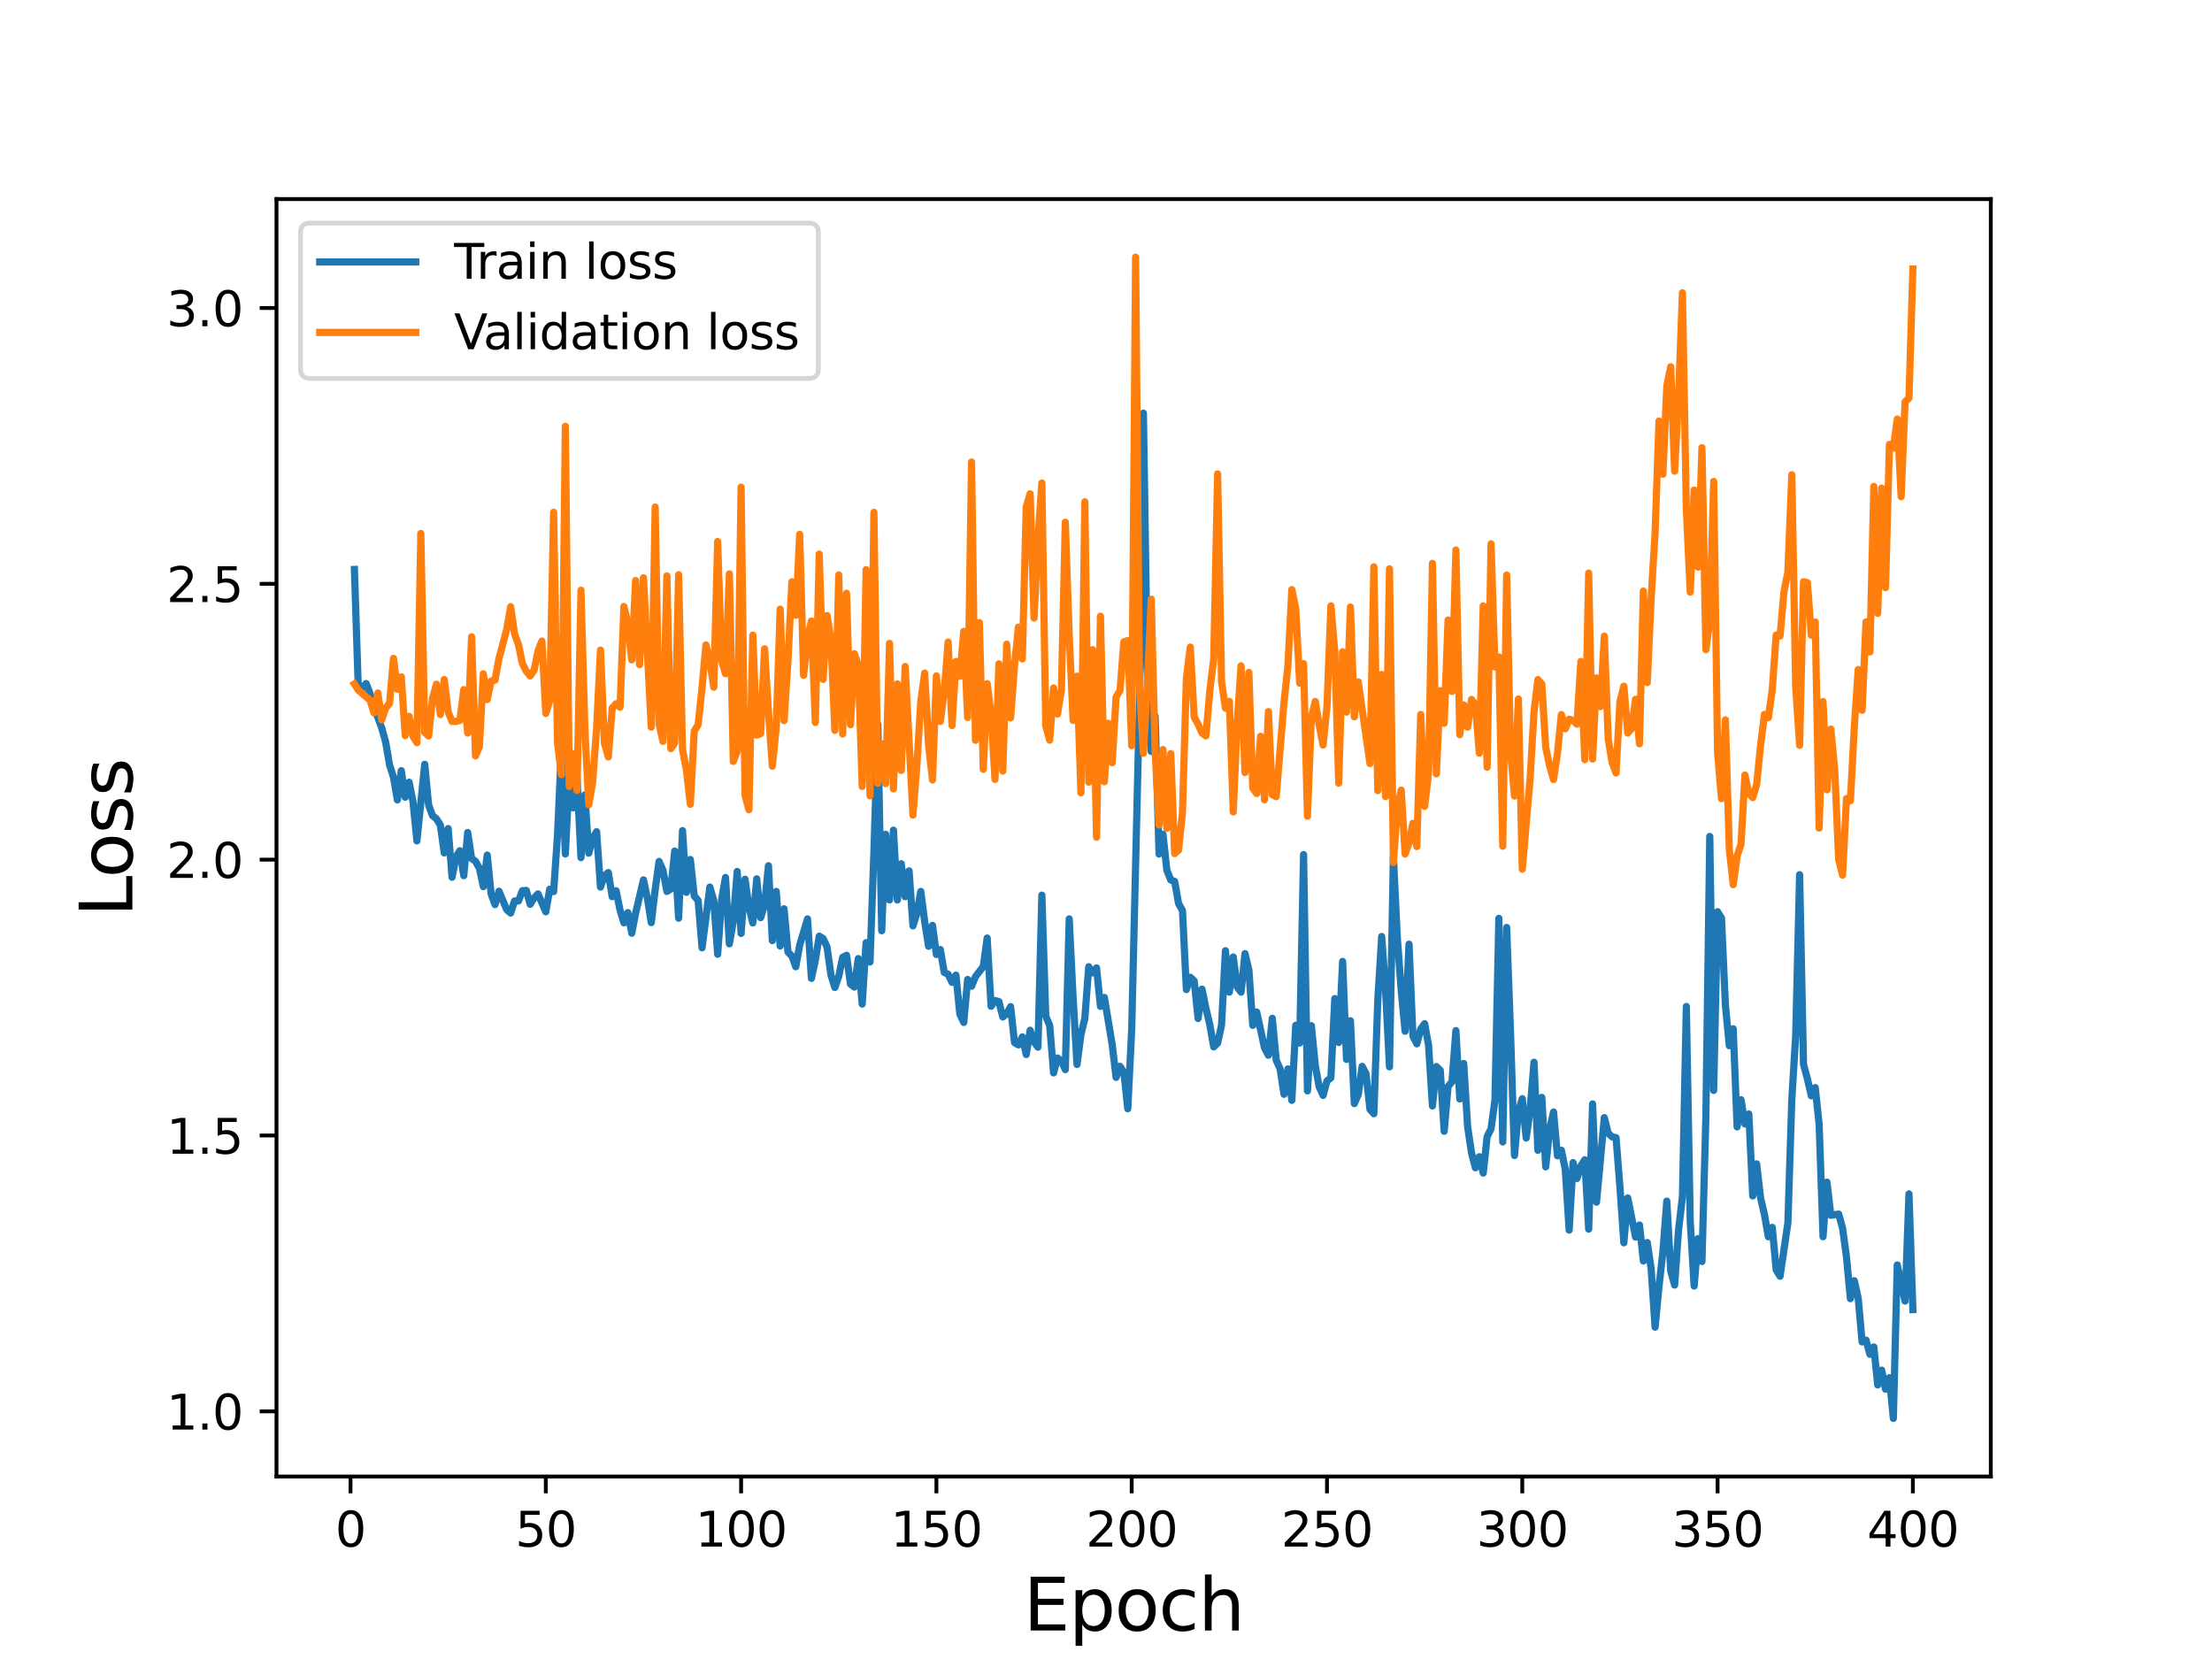 <?xml version="1.0" encoding="utf-8" standalone="no"?>
<!DOCTYPE svg PUBLIC "-//W3C//DTD SVG 1.1//EN"
  "http://www.w3.org/Graphics/SVG/1.1/DTD/svg11.dtd">
<svg height="345.6pt" version="1.1" viewBox="0 0 460.8 345.6" width="460.8pt" xmlns="http://www.w3.org/2000/svg" xmlns:xlink="http://www.w3.org/1999/xlink">
 <defs>
  <style type="text/css">*{stroke-linecap:butt;stroke-linejoin:round;}</style>
 </defs>
 <g id="figure_1">
  <g id="patch_1">
   <path d="M 0 345.6 
L 460.8 345.6 
L 460.8 0 
L 0 0 
z
" style="fill:#ffffff;"/>
  </g>
  <g id="axes_1">
   <g id="patch_2">
    <path d="M 57.6 307.584 
L 414.72 307.584 
L 414.72 41.472 
L 57.6 41.472 
z
" style="fill:#ffffff;"/>
   </g>
   <g id="matplotlib.axis_1">
    <g id="xtick_1">
     <g id="line2d_1">
      <defs>
       <path d="M 0 0 
L 0 3.5 
" id="m1e7aa01d6d" style="stroke:#000000;stroke-width:0.8;"/>
      </defs>
      <g>
       <use style="stroke:#000000;stroke-width:0.8;" x="73.019" xlink:href="#m1e7aa01d6d" y="307.584"/>
      </g>
     </g>
     <g id="text_1">
      <!-- 0 -->
      <g transform="translate(69.838 322.182)scale(0.1 -0.1)">
       <defs>
        <path d="M 2034 4250 
Q 1547 4250 1301 3770 
Q 1056 3291 1056 2328 
Q 1056 1369 1301 889 
Q 1547 409 2034 409 
Q 2525 409 2770 889 
Q 3016 1369 3016 2328 
Q 3016 3291 2770 3770 
Q 2525 4250 2034 4250 
z
M 2034 4750 
Q 2819 4750 3233 4129 
Q 3647 3509 3647 2328 
Q 3647 1150 3233 529 
Q 2819 -91 2034 -91 
Q 1250 -91 836 529 
Q 422 1150 422 2328 
Q 422 3509 836 4129 
Q 1250 4750 2034 4750 
z
" id="DejaVuSans-30" transform="scale(0.016)"/>
       </defs>
       <use xlink:href="#DejaVuSans-30"/>
      </g>
     </g>
    </g>
    <g id="xtick_2">
     <g id="line2d_2">
      <g>
       <use style="stroke:#000000;stroke-width:0.8;" x="113.703" xlink:href="#m1e7aa01d6d" y="307.584"/>
      </g>
     </g>
     <g id="text_2">
      <!-- 50 -->
      <g transform="translate(107.34 322.182)scale(0.1 -0.1)">
       <defs>
        <path d="M 691 4666 
L 3169 4666 
L 3169 4134 
L 1269 4134 
L 1269 2991 
Q 1406 3038 1543 3061 
Q 1681 3084 1819 3084 
Q 2600 3084 3056 2656 
Q 3513 2228 3513 1497 
Q 3513 744 3044 326 
Q 2575 -91 1722 -91 
Q 1428 -91 1123 -41 
Q 819 9 494 109 
L 494 744 
Q 775 591 1075 516 
Q 1375 441 1709 441 
Q 2250 441 2565 725 
Q 2881 1009 2881 1497 
Q 2881 1984 2565 2268 
Q 2250 2553 1709 2553 
Q 1456 2553 1204 2497 
Q 953 2441 691 2322 
L 691 4666 
z
" id="DejaVuSans-35" transform="scale(0.016)"/>
       </defs>
       <use xlink:href="#DejaVuSans-35"/>
       <use x="63.623" xlink:href="#DejaVuSans-30"/>
      </g>
     </g>
    </g>
    <g id="xtick_3">
     <g id="line2d_3">
      <g>
       <use style="stroke:#000000;stroke-width:0.8;" x="154.386" xlink:href="#m1e7aa01d6d" y="307.584"/>
      </g>
     </g>
     <g id="text_3">
      <!-- 100 -->
      <g transform="translate(144.842 322.182)scale(0.1 -0.1)">
       <defs>
        <path d="M 794 531 
L 1825 531 
L 1825 4091 
L 703 3866 
L 703 4441 
L 1819 4666 
L 2450 4666 
L 2450 531 
L 3481 531 
L 3481 0 
L 794 0 
L 794 531 
z
" id="DejaVuSans-31" transform="scale(0.016)"/>
       </defs>
       <use xlink:href="#DejaVuSans-31"/>
       <use x="63.623" xlink:href="#DejaVuSans-30"/>
       <use x="127.246" xlink:href="#DejaVuSans-30"/>
      </g>
     </g>
    </g>
    <g id="xtick_4">
     <g id="line2d_4">
      <g>
       <use style="stroke:#000000;stroke-width:0.8;" x="195.07" xlink:href="#m1e7aa01d6d" y="307.584"/>
      </g>
     </g>
     <g id="text_4">
      <!-- 150 -->
      <g transform="translate(185.526 322.182)scale(0.1 -0.1)">
       <use xlink:href="#DejaVuSans-31"/>
       <use x="63.623" xlink:href="#DejaVuSans-35"/>
       <use x="127.246" xlink:href="#DejaVuSans-30"/>
      </g>
     </g>
    </g>
    <g id="xtick_5">
     <g id="line2d_5">
      <g>
       <use style="stroke:#000000;stroke-width:0.8;" x="235.753" xlink:href="#m1e7aa01d6d" y="307.584"/>
      </g>
     </g>
     <g id="text_5">
      <!-- 200 -->
      <g transform="translate(226.209 322.182)scale(0.1 -0.1)">
       <defs>
        <path d="M 1228 531 
L 3431 531 
L 3431 0 
L 469 0 
L 469 531 
Q 828 903 1448 1529 
Q 2069 2156 2228 2338 
Q 2531 2678 2651 2914 
Q 2772 3150 2772 3378 
Q 2772 3750 2511 3984 
Q 2250 4219 1831 4219 
Q 1534 4219 1204 4116 
Q 875 4013 500 3803 
L 500 4441 
Q 881 4594 1212 4672 
Q 1544 4750 1819 4750 
Q 2544 4750 2975 4387 
Q 3406 4025 3406 3419 
Q 3406 3131 3298 2873 
Q 3191 2616 2906 2266 
Q 2828 2175 2409 1742 
Q 1991 1309 1228 531 
z
" id="DejaVuSans-32" transform="scale(0.016)"/>
       </defs>
       <use xlink:href="#DejaVuSans-32"/>
       <use x="63.623" xlink:href="#DejaVuSans-30"/>
       <use x="127.246" xlink:href="#DejaVuSans-30"/>
      </g>
     </g>
    </g>
    <g id="xtick_6">
     <g id="line2d_6">
      <g>
       <use style="stroke:#000000;stroke-width:0.8;" x="276.437" xlink:href="#m1e7aa01d6d" y="307.584"/>
      </g>
     </g>
     <g id="text_6">
      <!-- 250 -->
      <g transform="translate(266.893 322.182)scale(0.1 -0.1)">
       <use xlink:href="#DejaVuSans-32"/>
       <use x="63.623" xlink:href="#DejaVuSans-35"/>
       <use x="127.246" xlink:href="#DejaVuSans-30"/>
      </g>
     </g>
    </g>
    <g id="xtick_7">
     <g id="line2d_7">
      <g>
       <use style="stroke:#000000;stroke-width:0.8;" x="317.12" xlink:href="#m1e7aa01d6d" y="307.584"/>
      </g>
     </g>
     <g id="text_7">
      <!-- 300 -->
      <g transform="translate(307.576 322.182)scale(0.1 -0.1)">
       <defs>
        <path d="M 2597 2516 
Q 3050 2419 3304 2112 
Q 3559 1806 3559 1356 
Q 3559 666 3084 287 
Q 2609 -91 1734 -91 
Q 1441 -91 1130 -33 
Q 819 25 488 141 
L 488 750 
Q 750 597 1062 519 
Q 1375 441 1716 441 
Q 2309 441 2620 675 
Q 2931 909 2931 1356 
Q 2931 1769 2642 2001 
Q 2353 2234 1838 2234 
L 1294 2234 
L 1294 2753 
L 1863 2753 
Q 2328 2753 2575 2939 
Q 2822 3125 2822 3475 
Q 2822 3834 2567 4026 
Q 2313 4219 1838 4219 
Q 1578 4219 1281 4162 
Q 984 4106 628 3988 
L 628 4550 
Q 988 4650 1302 4700 
Q 1616 4750 1894 4750 
Q 2613 4750 3031 4423 
Q 3450 4097 3450 3541 
Q 3450 3153 3228 2886 
Q 3006 2619 2597 2516 
z
" id="DejaVuSans-33" transform="scale(0.016)"/>
       </defs>
       <use xlink:href="#DejaVuSans-33"/>
       <use x="63.623" xlink:href="#DejaVuSans-30"/>
       <use x="127.246" xlink:href="#DejaVuSans-30"/>
      </g>
     </g>
    </g>
    <g id="xtick_8">
     <g id="line2d_8">
      <g>
       <use style="stroke:#000000;stroke-width:0.8;" x="357.804" xlink:href="#m1e7aa01d6d" y="307.584"/>
      </g>
     </g>
     <g id="text_8">
      <!-- 350 -->
      <g transform="translate(348.26 322.182)scale(0.1 -0.1)">
       <use xlink:href="#DejaVuSans-33"/>
       <use x="63.623" xlink:href="#DejaVuSans-35"/>
       <use x="127.246" xlink:href="#DejaVuSans-30"/>
      </g>
     </g>
    </g>
    <g id="xtick_9">
     <g id="line2d_9">
      <g>
       <use style="stroke:#000000;stroke-width:0.8;" x="398.487" xlink:href="#m1e7aa01d6d" y="307.584"/>
      </g>
     </g>
     <g id="text_9">
      <!-- 400 -->
      <g transform="translate(388.944 322.182)scale(0.1 -0.1)">
       <defs>
        <path d="M 2419 4116 
L 825 1625 
L 2419 1625 
L 2419 4116 
z
M 2253 4666 
L 3047 4666 
L 3047 1625 
L 3713 1625 
L 3713 1100 
L 3047 1100 
L 3047 0 
L 2419 0 
L 2419 1100 
L 313 1100 
L 313 1709 
L 2253 4666 
z
" id="DejaVuSans-34" transform="scale(0.016)"/>
       </defs>
       <use xlink:href="#DejaVuSans-34"/>
       <use x="63.623" xlink:href="#DejaVuSans-30"/>
       <use x="127.246" xlink:href="#DejaVuSans-30"/>
      </g>
     </g>
    </g>
    <g id="text_10">
     <!-- Epoch -->
     <g transform="translate(213.194 339.66)scale(0.15 -0.15)">
      <defs>
       <path d="M 628 4666 
L 3578 4666 
L 3578 4134 
L 1259 4134 
L 1259 2753 
L 3481 2753 
L 3481 2222 
L 1259 2222 
L 1259 531 
L 3634 531 
L 3634 0 
L 628 0 
L 628 4666 
z
" id="DejaVuSans-45" transform="scale(0.016)"/>
       <path d="M 1159 525 
L 1159 -1331 
L 581 -1331 
L 581 3500 
L 1159 3500 
L 1159 2969 
Q 1341 3281 1617 3432 
Q 1894 3584 2278 3584 
Q 2916 3584 3314 3078 
Q 3713 2572 3713 1747 
Q 3713 922 3314 415 
Q 2916 -91 2278 -91 
Q 1894 -91 1617 61 
Q 1341 213 1159 525 
z
M 3116 1747 
Q 3116 2381 2855 2742 
Q 2594 3103 2138 3103 
Q 1681 3103 1420 2742 
Q 1159 2381 1159 1747 
Q 1159 1113 1420 752 
Q 1681 391 2138 391 
Q 2594 391 2855 752 
Q 3116 1113 3116 1747 
z
" id="DejaVuSans-70" transform="scale(0.016)"/>
       <path d="M 1959 3097 
Q 1497 3097 1228 2736 
Q 959 2375 959 1747 
Q 959 1119 1226 758 
Q 1494 397 1959 397 
Q 2419 397 2687 759 
Q 2956 1122 2956 1747 
Q 2956 2369 2687 2733 
Q 2419 3097 1959 3097 
z
M 1959 3584 
Q 2709 3584 3137 3096 
Q 3566 2609 3566 1747 
Q 3566 888 3137 398 
Q 2709 -91 1959 -91 
Q 1206 -91 779 398 
Q 353 888 353 1747 
Q 353 2609 779 3096 
Q 1206 3584 1959 3584 
z
" id="DejaVuSans-6f" transform="scale(0.016)"/>
       <path d="M 3122 3366 
L 3122 2828 
Q 2878 2963 2633 3030 
Q 2388 3097 2138 3097 
Q 1578 3097 1268 2742 
Q 959 2388 959 1747 
Q 959 1106 1268 751 
Q 1578 397 2138 397 
Q 2388 397 2633 464 
Q 2878 531 3122 666 
L 3122 134 
Q 2881 22 2623 -34 
Q 2366 -91 2075 -91 
Q 1284 -91 818 406 
Q 353 903 353 1747 
Q 353 2603 823 3093 
Q 1294 3584 2113 3584 
Q 2378 3584 2631 3529 
Q 2884 3475 3122 3366 
z
" id="DejaVuSans-63" transform="scale(0.016)"/>
       <path d="M 3513 2113 
L 3513 0 
L 2938 0 
L 2938 2094 
Q 2938 2591 2744 2837 
Q 2550 3084 2163 3084 
Q 1697 3084 1428 2787 
Q 1159 2491 1159 1978 
L 1159 0 
L 581 0 
L 581 4863 
L 1159 4863 
L 1159 2956 
Q 1366 3272 1645 3428 
Q 1925 3584 2291 3584 
Q 2894 3584 3203 3211 
Q 3513 2838 3513 2113 
z
" id="DejaVuSans-68" transform="scale(0.016)"/>
      </defs>
      <use xlink:href="#DejaVuSans-45"/>
      <use x="63.184" xlink:href="#DejaVuSans-70"/>
      <use x="126.66" xlink:href="#DejaVuSans-6f"/>
      <use x="187.842" xlink:href="#DejaVuSans-63"/>
      <use x="242.822" xlink:href="#DejaVuSans-68"/>
     </g>
    </g>
   </g>
   <g id="matplotlib.axis_2">
    <g id="ytick_1">
     <g id="line2d_10">
      <defs>
       <path d="M 0 0 
L -3.5 0 
" id="m105c1c5fb4" style="stroke:#000000;stroke-width:0.8;"/>
      </defs>
      <g>
       <use style="stroke:#000000;stroke-width:0.8;" x="57.6" xlink:href="#m105c1c5fb4" y="294.004"/>
      </g>
     </g>
     <g id="text_11">
      <!-- 1.0 -->
      <g transform="translate(34.697 297.804)scale(0.1 -0.1)">
       <defs>
        <path d="M 684 794 
L 1344 794 
L 1344 0 
L 684 0 
L 684 794 
z
" id="DejaVuSans-2e" transform="scale(0.016)"/>
       </defs>
       <use xlink:href="#DejaVuSans-31"/>
       <use x="63.623" xlink:href="#DejaVuSans-2e"/>
       <use x="95.41" xlink:href="#DejaVuSans-30"/>
      </g>
     </g>
    </g>
    <g id="ytick_2">
     <g id="line2d_11">
      <g>
       <use style="stroke:#000000;stroke-width:0.8;" x="57.6" xlink:href="#m105c1c5fb4" y="236.542"/>
      </g>
     </g>
     <g id="text_12">
      <!-- 1.5 -->
      <g transform="translate(34.697 240.342)scale(0.1 -0.1)">
       <use xlink:href="#DejaVuSans-31"/>
       <use x="63.623" xlink:href="#DejaVuSans-2e"/>
       <use x="95.41" xlink:href="#DejaVuSans-35"/>
      </g>
     </g>
    </g>
    <g id="ytick_3">
     <g id="line2d_12">
      <g>
       <use style="stroke:#000000;stroke-width:0.8;" x="57.6" xlink:href="#m105c1c5fb4" y="179.081"/>
      </g>
     </g>
     <g id="text_13">
      <!-- 2.0 -->
      <g transform="translate(34.697 182.88)scale(0.1 -0.1)">
       <use xlink:href="#DejaVuSans-32"/>
       <use x="63.623" xlink:href="#DejaVuSans-2e"/>
       <use x="95.41" xlink:href="#DejaVuSans-30"/>
      </g>
     </g>
    </g>
    <g id="ytick_4">
     <g id="line2d_13">
      <g>
       <use style="stroke:#000000;stroke-width:0.8;" x="57.6" xlink:href="#m105c1c5fb4" y="121.619"/>
      </g>
     </g>
     <g id="text_14">
      <!-- 2.5 -->
      <g transform="translate(34.697 125.418)scale(0.1 -0.1)">
       <use xlink:href="#DejaVuSans-32"/>
       <use x="63.623" xlink:href="#DejaVuSans-2e"/>
       <use x="95.41" xlink:href="#DejaVuSans-35"/>
      </g>
     </g>
    </g>
    <g id="ytick_5">
     <g id="line2d_14">
      <g>
       <use style="stroke:#000000;stroke-width:0.8;" x="57.6" xlink:href="#m105c1c5fb4" y="64.157"/>
      </g>
     </g>
     <g id="text_15">
      <!-- 3.0 -->
      <g transform="translate(34.697 67.956)scale(0.1 -0.1)">
       <use xlink:href="#DejaVuSans-33"/>
       <use x="63.623" xlink:href="#DejaVuSans-2e"/>
       <use x="95.41" xlink:href="#DejaVuSans-30"/>
      </g>
     </g>
    </g>
    <g id="text_16">
     <!-- Loss -->
     <g transform="translate(27.577 190.979)rotate(-90)scale(0.15 -0.15)">
      <defs>
       <path d="M 628 4666 
L 1259 4666 
L 1259 531 
L 3531 531 
L 3531 0 
L 628 0 
L 628 4666 
z
" id="DejaVuSans-4c" transform="scale(0.016)"/>
       <path d="M 2834 3397 
L 2834 2853 
Q 2591 2978 2328 3040 
Q 2066 3103 1784 3103 
Q 1356 3103 1142 2972 
Q 928 2841 928 2578 
Q 928 2378 1081 2264 
Q 1234 2150 1697 2047 
L 1894 2003 
Q 2506 1872 2764 1633 
Q 3022 1394 3022 966 
Q 3022 478 2636 193 
Q 2250 -91 1575 -91 
Q 1294 -91 989 -36 
Q 684 19 347 128 
L 347 722 
Q 666 556 975 473 
Q 1284 391 1588 391 
Q 1994 391 2212 530 
Q 2431 669 2431 922 
Q 2431 1156 2273 1281 
Q 2116 1406 1581 1522 
L 1381 1569 
Q 847 1681 609 1914 
Q 372 2147 372 2553 
Q 372 3047 722 3315 
Q 1072 3584 1716 3584 
Q 2034 3584 2315 3537 
Q 2597 3491 2834 3397 
z
" id="DejaVuSans-73" transform="scale(0.016)"/>
      </defs>
      <use xlink:href="#DejaVuSans-4c"/>
      <use x="53.963" xlink:href="#DejaVuSans-6f"/>
      <use x="115.145" xlink:href="#DejaVuSans-73"/>
      <use x="167.244" xlink:href="#DejaVuSans-73"/>
     </g>
    </g>
   </g>
   <g id="line2d_15">
    <path clip-path="url(#p4ea7346ee6)" d="M 73.833 118.625 
L 74.646 143.599 
L 75.46 143.285 
L 76.274 142.396 
L 77.087 144.49 
L 77.901 147.603 
L 78.715 149.463 
L 79.528 151.68 
L 80.342 154.609 
L 81.156 159.367 
L 81.969 161.903 
L 82.783 166.642 
L 83.597 160.545 
L 84.41 166.077 
L 85.224 162.949 
L 86.038 167.027 
L 86.851 175.171 
L 88.479 159.22 
L 89.292 167.727 
L 90.106 169.916 
L 90.92 170.572 
L 91.733 171.882 
L 92.547 177.675 
L 93.361 172.605 
L 94.174 182.746 
L 94.988 178.499 
L 95.802 177.22 
L 96.616 182.42 
L 97.429 173.419 
L 98.243 178.844 
L 99.057 179.425 
L 99.87 180.877 
L 100.684 184.702 
L 101.498 178.125 
L 102.311 186.235 
L 103.125 188.446 
L 103.939 185.653 
L 105.566 189.51 
L 106.38 190.21 
L 107.193 187.68 
L 108.007 187.69 
L 108.821 185.549 
L 109.634 185.491 
L 110.448 188.384 
L 111.262 187.063 
L 112.075 186.214 
L 113.703 189.946 
L 114.516 185.221 
L 115.33 185.737 
L 116.144 173.944 
L 116.957 155.761 
L 117.771 177.892 
L 118.585 161.958 
L 119.398 168.299 
L 120.212 162.179 
L 121.026 178.655 
L 121.839 165.573 
L 122.653 177.734 
L 123.467 174.566 
L 124.28 173.255 
L 125.094 184.793 
L 125.908 182.428 
L 126.721 181.764 
L 127.535 186.795 
L 128.349 185.56 
L 129.162 189.586 
L 129.976 192.245 
L 130.79 190.116 
L 131.603 194.406 
L 132.417 190.218 
L 134.044 183.296 
L 134.858 187.072 
L 135.672 192.21 
L 136.485 185.328 
L 137.299 179.452 
L 138.113 181.296 
L 138.926 185.707 
L 139.74 185.201 
L 140.554 177.299 
L 141.367 191.279 
L 142.181 173.031 
L 142.995 185.896 
L 143.808 179.044 
L 144.622 186.641 
L 145.436 187.599 
L 146.249 197.443 
L 147.877 184.791 
L 148.69 187.614 
L 149.504 198.786 
L 150.318 187.444 
L 151.131 182.8 
L 151.945 196.618 
L 152.759 191.891 
L 153.572 181.545 
L 154.386 194.449 
L 155.2 183.16 
L 156.013 188.915 
L 156.827 192.271 
L 157.641 183.079 
L 158.454 191.172 
L 159.268 188.567 
L 160.082 180.348 
L 160.895 195.948 
L 161.709 185.693 
L 162.523 197.077 
L 163.336 189.315 
L 164.15 198.335 
L 164.964 199.162 
L 165.777 201.391 
L 166.591 196.88 
L 168.219 191.425 
L 169.032 203.813 
L 169.846 200.063 
L 170.66 195.019 
L 171.473 195.515 
L 172.287 197.282 
L 173.101 203.083 
L 173.914 205.711 
L 174.728 203.381 
L 175.542 199.425 
L 176.355 199.003 
L 177.169 205.001 
L 177.983 205.614 
L 178.796 199.689 
L 179.61 209.17 
L 180.424 196.374 
L 181.237 200.394 
L 182.051 177.508 
L 182.865 150.908 
L 183.678 193.888 
L 184.492 173.792 
L 185.306 187.47 
L 186.119 172.934 
L 186.933 187.484 
L 187.747 179.934 
L 188.56 186.796 
L 189.374 181.419 
L 190.188 192.874 
L 191.001 190.28 
L 191.815 185.701 
L 192.629 192.008 
L 193.442 197.128 
L 194.256 192.774 
L 195.07 198.835 
L 195.883 197.807 
L 196.697 202.564 
L 197.511 202.961 
L 198.324 204.633 
L 199.138 203.135 
L 199.952 211.24 
L 200.765 212.997 
L 201.579 204.046 
L 202.393 205.451 
L 203.206 203.451 
L 204.834 201.346 
L 205.647 195.412 
L 206.461 209.626 
L 207.275 208.425 
L 208.088 208.654 
L 208.902 211.856 
L 209.716 211.219 
L 210.529 209.703 
L 211.343 217.211 
L 212.157 217.672 
L 212.97 216.007 
L 213.784 219.678 
L 214.598 214.621 
L 215.411 217.026 
L 216.225 218.146 
L 217.039 186.476 
L 217.852 211.677 
L 218.666 213.628 
L 219.48 223.505 
L 220.293 220.401 
L 221.107 221.015 
L 221.921 222.825 
L 222.734 191.419 
L 223.548 207.832 
L 224.362 221.753 
L 225.175 215.542 
L 225.989 212.16 
L 226.803 201.388 
L 227.616 202.674 
L 228.43 201.628 
L 229.244 209.645 
L 230.057 207.789 
L 231.685 217.58 
L 232.498 224.439 
L 233.312 222.126 
L 234.126 223.429 
L 234.939 230.966 
L 235.753 214.474 
L 237.381 145.829 
L 238.194 86.064 
L 239.008 139.399 
L 239.822 156.539 
L 240.635 149.234 
L 241.449 177.91 
L 242.263 173.778 
L 243.076 181.28 
L 243.89 183.321 
L 244.704 183.613 
L 245.517 188.221 
L 246.331 189.695 
L 247.145 206.14 
L 247.958 203.575 
L 248.772 204.354 
L 249.586 212.173 
L 250.399 206.057 
L 251.213 210.054 
L 252.027 213.461 
L 252.84 218.097 
L 253.654 217.299 
L 254.468 213.544 
L 255.281 198.054 
L 256.095 206.685 
L 256.909 199.356 
L 257.722 205.618 
L 258.536 206.684 
L 259.35 198.66 
L 260.163 202.059 
L 260.977 213.595 
L 261.791 210.82 
L 263.418 218.279 
L 264.232 219.827 
L 265.045 212.134 
L 265.859 220.864 
L 266.673 222.677 
L 267.486 227.961 
L 268.3 222.674 
L 269.114 229.225 
L 269.927 213.584 
L 270.741 217.285 
L 271.555 178.022 
L 272.368 227.259 
L 273.182 213.666 
L 273.996 221.972 
L 274.809 226.395 
L 275.623 228.188 
L 276.437 225.17 
L 277.25 224.53 
L 278.064 208.023 
L 278.878 217.174 
L 279.691 200.285 
L 280.505 220.691 
L 281.319 212.647 
L 282.132 229.9 
L 282.946 228.026 
L 283.76 222.14 
L 284.573 223.686 
L 285.387 231.09 
L 286.201 232.015 
L 287.014 208.407 
L 287.828 195.088 
L 288.642 206.37 
L 289.455 222.252 
L 290.269 178.362 
L 291.083 195.296 
L 291.896 206.285 
L 292.71 214.831 
L 293.524 196.688 
L 294.337 215.826 
L 295.151 217.451 
L 295.965 214.364 
L 296.778 213.256 
L 297.592 217.738 
L 298.406 230.392 
L 299.219 222.176 
L 300.033 222.977 
L 300.847 235.661 
L 301.66 226.325 
L 302.474 225.329 
L 303.288 214.696 
L 304.101 228.933 
L 304.915 221.544 
L 305.729 234.688 
L 306.543 240.147 
L 307.356 243.278 
L 308.17 240.965 
L 308.984 244.374 
L 309.797 236.777 
L 310.611 235.161 
L 311.425 229.223 
L 312.238 191.309 
L 313.052 237.888 
L 313.866 193.208 
L 314.679 215.424 
L 315.493 240.716 
L 316.307 231.613 
L 317.12 228.877 
L 317.934 237.068 
L 318.748 231.126 
L 319.561 221.285 
L 320.375 239.636 
L 321.189 228.6 
L 322.002 243.078 
L 322.816 235.248 
L 323.63 231.649 
L 324.443 240.771 
L 325.257 239.616 
L 326.071 243.564 
L 326.884 256.254 
L 327.698 242.193 
L 328.512 245.508 
L 329.325 242.891 
L 330.139 241.598 
L 330.953 256.05 
L 331.766 229.972 
L 332.58 250.433 
L 334.207 232.821 
L 335.021 236.071 
L 335.835 236.83 
L 336.648 236.993 
L 337.462 247.233 
L 338.276 258.898 
L 339.089 249.55 
L 340.717 257.718 
L 341.53 255.191 
L 342.344 262.684 
L 343.158 258.847 
L 343.971 264.407 
L 344.785 276.473 
L 345.599 268.004 
L 346.412 260.764 
L 347.226 250.217 
L 348.04 264.781 
L 348.853 267.696 
L 349.667 256.283 
L 350.481 249.317 
L 351.294 209.671 
L 352.108 254.465 
L 352.922 267.909 
L 353.735 258.021 
L 354.549 262.793 
L 355.363 232.747 
L 356.176 174.252 
L 356.99 227.154 
L 357.804 189.926 
L 358.617 191.261 
L 359.431 209.312 
L 360.245 217.841 
L 361.058 214.314 
L 361.872 234.744 
L 362.686 229.089 
L 363.499 234.137 
L 364.313 232.065 
L 365.127 249.131 
L 365.94 242.445 
L 366.754 249.522 
L 367.568 253.027 
L 368.381 257.653 
L 369.195 255.682 
L 370.009 264.538 
L 370.822 265.87 
L 372.45 254.744 
L 373.263 229.126 
L 374.077 215.692 
L 374.891 182.21 
L 375.704 221.722 
L 376.518 224.759 
L 377.332 228.279 
L 378.146 226.568 
L 378.959 234.221 
L 379.773 257.64 
L 380.587 246.26 
L 381.4 253.17 
L 383.028 252.914 
L 383.841 255.857 
L 384.655 261.848 
L 385.469 270.53 
L 386.282 266.796 
L 387.096 270.4 
L 387.91 279.549 
L 388.723 279.169 
L 389.537 282.126 
L 390.351 280.6 
L 391.164 288.513 
L 391.978 285.424 
L 392.792 289.402 
L 393.605 286.998 
L 394.419 295.488 
L 395.233 263.509 
L 396.86 271.041 
L 397.674 248.71 
L 398.487 272.825 
L 398.487 272.825 
" style="fill:none;stroke:#1f77b4;stroke-linecap:square;stroke-width:1.5;"/>
   </g>
   <g id="line2d_16">
    <path clip-path="url(#p4ea7346ee6)" d="M 73.833 142.479 
L 74.646 143.759 
L 76.274 145.166 
L 77.087 145.822 
L 77.901 148.507 
L 78.715 144.35 
L 79.528 149.974 
L 80.342 147.504 
L 81.156 146.497 
L 81.969 137.147 
L 82.783 143.57 
L 83.597 140.983 
L 84.41 153.248 
L 85.224 149.24 
L 86.038 153.409 
L 86.851 154.711 
L 87.665 111.139 
L 88.479 152.549 
L 89.292 153.312 
L 90.106 145.479 
L 90.92 142.523 
L 91.733 148.863 
L 92.547 141.556 
L 93.361 148.341 
L 94.174 150.295 
L 94.988 150.277 
L 95.802 150.09 
L 96.616 143.66 
L 97.429 152.704 
L 98.243 132.662 
L 99.057 157.461 
L 99.87 155.588 
L 100.684 140.367 
L 101.498 145.739 
L 102.311 141.892 
L 103.125 141.671 
L 103.939 137.223 
L 105.566 131.057 
L 106.38 126.382 
L 107.193 132.055 
L 108.007 134.286 
L 108.821 138.222 
L 109.634 139.809 
L 110.448 140.81 
L 111.262 139.6 
L 112.075 135.604 
L 112.889 133.536 
L 113.703 148.626 
L 114.516 146.022 
L 115.33 106.714 
L 116.144 154.792 
L 116.957 161.377 
L 117.771 88.801 
L 118.585 163.831 
L 119.398 156.992 
L 120.212 164.656 
L 121.026 122.95 
L 121.839 151.833 
L 122.653 167.643 
L 123.467 162.881 
L 124.28 151.67 
L 125.094 135.428 
L 125.908 154.776 
L 126.721 157.676 
L 127.535 147.473 
L 128.349 146.598 
L 129.162 147.335 
L 129.976 126.347 
L 130.79 129.9 
L 131.603 137.461 
L 132.417 120.938 
L 133.231 138.458 
L 134.044 120.354 
L 135.672 151.472 
L 136.485 105.624 
L 137.299 150.906 
L 138.113 154.452 
L 138.926 119.977 
L 139.74 155.957 
L 140.554 154.778 
L 141.367 119.73 
L 142.181 156.168 
L 142.995 160.439 
L 143.808 167.551 
L 144.622 152.317 
L 145.436 150.934 
L 146.249 143.209 
L 147.063 134.352 
L 147.877 137.843 
L 148.69 143.162 
L 149.504 112.805 
L 150.318 137.578 
L 151.131 140.341 
L 151.945 119.551 
L 152.759 158.62 
L 153.572 156.534 
L 154.386 101.477 
L 155.2 165.654 
L 156.013 168.684 
L 156.827 132.298 
L 157.641 153.144 
L 158.454 152.828 
L 159.268 135.151 
L 160.082 148.333 
L 160.895 159.622 
L 161.709 151.407 
L 162.523 126.9 
L 163.336 150.126 
L 164.15 137.627 
L 164.964 121.191 
L 165.777 128.166 
L 166.591 111.316 
L 167.405 140.676 
L 168.219 133.012 
L 169.032 129.367 
L 169.846 150.498 
L 170.66 115.423 
L 171.473 141.529 
L 172.287 128.226 
L 173.101 133.179 
L 173.914 152.152 
L 174.728 119.773 
L 175.542 152.902 
L 176.355 123.579 
L 177.169 150.97 
L 177.983 136.17 
L 178.796 138.508 
L 179.61 163.832 
L 180.424 118.661 
L 181.237 165.791 
L 182.051 106.732 
L 182.865 163.183 
L 183.678 154.955 
L 184.492 163.235 
L 185.306 134.028 
L 186.119 164.328 
L 186.933 142.465 
L 187.747 160.499 
L 188.56 138.831 
L 190.188 169.805 
L 191.001 159.444 
L 191.815 146.062 
L 192.629 140.211 
L 193.442 155.209 
L 194.256 162.484 
L 195.07 140.797 
L 195.883 150.282 
L 196.697 144.08 
L 197.511 133.756 
L 198.324 151.16 
L 199.138 137.798 
L 199.952 140.884 
L 200.765 131.54 
L 201.579 149.465 
L 202.393 96.243 
L 203.206 154.218 
L 204.02 129.701 
L 204.834 160.262 
L 205.647 142.407 
L 206.461 148.734 
L 207.275 162.363 
L 208.088 138.296 
L 208.902 160.629 
L 209.716 134.196 
L 210.529 149.55 
L 211.343 138.629 
L 212.157 130.645 
L 212.97 137.263 
L 213.784 105.599 
L 214.598 102.86 
L 215.411 128.739 
L 216.225 112.3 
L 217.039 100.613 
L 217.852 151.222 
L 218.666 154.186 
L 219.48 143.319 
L 220.293 148.755 
L 221.107 143.791 
L 221.921 108.784 
L 222.734 132.35 
L 223.548 150.071 
L 224.362 140.861 
L 225.175 165.167 
L 225.989 104.53 
L 226.803 162.94 
L 227.616 135.339 
L 228.43 174.413 
L 229.244 128.374 
L 230.057 162.851 
L 230.871 150.673 
L 231.685 158.881 
L 232.498 145.226 
L 233.312 143.86 
L 234.126 133.707 
L 234.939 133.432 
L 235.753 155.34 
L 236.567 53.568 
L 237.381 142.921 
L 238.194 156.912 
L 239.008 142.595 
L 239.822 124.818 
L 240.635 156.563 
L 241.449 171.866 
L 242.263 156.153 
L 243.076 172.554 
L 243.89 156.984 
L 244.704 177.815 
L 245.517 177.098 
L 246.331 169.203 
L 247.145 141.29 
L 247.958 134.801 
L 248.772 149.375 
L 249.586 150.867 
L 250.399 152.679 
L 251.213 153.304 
L 252.027 143.876 
L 252.84 137.21 
L 253.654 98.731 
L 254.468 142.012 
L 255.281 147.528 
L 256.095 146.114 
L 256.909 169.134 
L 257.722 150.502 
L 258.536 138.717 
L 259.35 160.937 
L 260.163 140.084 
L 260.977 164.161 
L 261.791 165.312 
L 262.604 153.386 
L 263.418 166.617 
L 264.232 148.236 
L 265.045 165.548 
L 265.859 165.964 
L 267.486 146.283 
L 268.3 138.611 
L 269.114 122.827 
L 269.927 126.814 
L 270.741 142.308 
L 271.555 138.24 
L 272.368 170.026 
L 273.182 149.469 
L 273.996 146.132 
L 274.809 151.101 
L 275.623 155.214 
L 276.437 147.144 
L 277.25 126.201 
L 278.064 135.737 
L 278.878 163.146 
L 279.691 135.776 
L 280.505 148.351 
L 281.319 126.452 
L 282.132 149.332 
L 282.946 142.056 
L 285.387 159.062 
L 286.201 118.087 
L 287.014 164.715 
L 287.828 140.503 
L 288.642 165.944 
L 289.455 118.498 
L 290.269 179.688 
L 291.083 168.251 
L 291.896 164.598 
L 292.71 177.909 
L 293.524 175.583 
L 294.337 171.5 
L 295.151 176.35 
L 295.965 148.835 
L 296.778 167.985 
L 297.592 161.098 
L 298.406 117.365 
L 299.219 161.199 
L 300.033 143.872 
L 300.847 150.663 
L 301.66 129.14 
L 302.474 144.029 
L 303.288 114.572 
L 304.101 153.033 
L 304.915 146.833 
L 305.729 151.472 
L 306.543 145.705 
L 307.356 146.763 
L 308.17 156.903 
L 308.984 126.21 
L 309.797 159.823 
L 310.611 113.284 
L 311.425 138.942 
L 312.238 136.85 
L 313.052 176.281 
L 313.866 119.783 
L 314.679 156.66 
L 315.493 165.832 
L 316.307 145.606 
L 317.12 181.073 
L 318.748 162.248 
L 319.561 148.283 
L 320.375 141.566 
L 321.189 142.493 
L 322.002 155.729 
L 322.816 159.562 
L 323.63 162.391 
L 324.443 156.948 
L 325.257 148.865 
L 326.071 151.823 
L 326.884 149.832 
L 327.698 150.073 
L 328.512 150.855 
L 329.325 137.801 
L 330.139 158.245 
L 330.953 119.383 
L 331.766 158.125 
L 332.58 141.222 
L 333.394 147.197 
L 334.207 132.515 
L 335.021 153.976 
L 335.835 158.845 
L 336.648 161.023 
L 337.462 146.184 
L 338.276 142.943 
L 339.089 152.7 
L 339.903 151.77 
L 340.717 145.67 
L 341.53 154.942 
L 342.344 123.127 
L 343.158 142.194 
L 343.971 124.51 
L 344.785 110.952 
L 345.599 87.701 
L 346.412 98.791 
L 347.226 80.384 
L 348.04 76.397 
L 348.853 98.156 
L 349.667 82.873 
L 350.481 60.992 
L 351.294 106.135 
L 352.108 123.348 
L 352.922 102.096 
L 353.735 118.144 
L 354.549 93.257 
L 355.363 135.338 
L 356.176 129.353 
L 356.99 100.293 
L 357.804 156.856 
L 358.617 166.376 
L 359.431 149.958 
L 360.245 176.939 
L 361.058 184.293 
L 361.872 178.365 
L 362.686 175.861 
L 363.499 161.451 
L 364.313 165.255 
L 365.127 166.154 
L 365.94 163.463 
L 366.754 155.319 
L 367.568 148.821 
L 368.381 149.507 
L 369.195 143.678 
L 370.009 132.295 
L 370.822 132.48 
L 371.636 123.254 
L 372.45 119.195 
L 373.263 98.893 
L 374.077 143.144 
L 374.891 155.264 
L 375.704 121.196 
L 376.518 121.373 
L 377.332 132.336 
L 378.146 129.563 
L 378.959 172.509 
L 379.773 146.158 
L 380.587 164.529 
L 381.4 151.879 
L 382.214 160.481 
L 383.028 179.039 
L 383.841 182.313 
L 384.655 166.346 
L 385.469 166.804 
L 386.282 151.555 
L 387.096 139.464 
L 387.91 147.97 
L 388.723 129.553 
L 389.537 135.81 
L 390.351 101.322 
L 391.164 127.79 
L 391.978 101.686 
L 392.792 122.416 
L 393.605 92.575 
L 394.419 93.347 
L 395.233 87.293 
L 396.046 103.47 
L 396.86 83.698 
L 397.674 82.925 
L 398.487 56.039 
L 398.487 56.039 
" style="fill:none;stroke:#ff7f0e;stroke-linecap:square;stroke-width:1.5;"/>
   </g>
   <g id="patch_3">
    <path d="M 57.6 307.584 
L 57.6 41.472 
" style="fill:none;stroke:#000000;stroke-linecap:square;stroke-linejoin:miter;stroke-width:0.8;"/>
   </g>
   <g id="patch_4">
    <path d="M 414.72 307.584 
L 414.72 41.472 
" style="fill:none;stroke:#000000;stroke-linecap:square;stroke-linejoin:miter;stroke-width:0.8;"/>
   </g>
   <g id="patch_5">
    <path d="M 57.6 307.584 
L 414.72 307.584 
" style="fill:none;stroke:#000000;stroke-linecap:square;stroke-linejoin:miter;stroke-width:0.8;"/>
   </g>
   <g id="patch_6">
    <path d="M 57.6 41.472 
L 414.72 41.472 
" style="fill:none;stroke:#000000;stroke-linecap:square;stroke-linejoin:miter;stroke-width:0.8;"/>
   </g>
   <g id="legend_1">
    <g id="patch_7">
     <path d="M 64.6 78.828 
L 168.475 78.828 
Q 170.475 78.828 170.475 76.828 
L 170.475 48.472 
Q 170.475 46.472 168.475 46.472 
L 64.6 46.472 
Q 62.6 46.472 62.6 48.472 
L 62.6 76.828 
Q 62.6 78.828 64.6 78.828 
z
" style="fill:#ffffff;opacity:0.8;stroke:#cccccc;stroke-linejoin:miter;"/>
    </g>
    <g id="line2d_17">
     <path d="M 66.6 54.57 
L 86.6 54.57 
" style="fill:none;stroke:#1f77b4;stroke-linecap:square;stroke-width:1.5;"/>
    </g>
    <g id="line2d_18"/>
    <g id="text_17">
     <!-- Train loss -->
     <g transform="translate(94.6 58.07)scale(0.1 -0.1)">
      <defs>
       <path d="M -19 4666 
L 3928 4666 
L 3928 4134 
L 2272 4134 
L 2272 0 
L 1638 0 
L 1638 4134 
L -19 4134 
L -19 4666 
z
" id="DejaVuSans-54" transform="scale(0.016)"/>
       <path d="M 2631 2963 
Q 2534 3019 2420 3045 
Q 2306 3072 2169 3072 
Q 1681 3072 1420 2755 
Q 1159 2438 1159 1844 
L 1159 0 
L 581 0 
L 581 3500 
L 1159 3500 
L 1159 2956 
Q 1341 3275 1631 3429 
Q 1922 3584 2338 3584 
Q 2397 3584 2469 3576 
Q 2541 3569 2628 3553 
L 2631 2963 
z
" id="DejaVuSans-72" transform="scale(0.016)"/>
       <path d="M 2194 1759 
Q 1497 1759 1228 1600 
Q 959 1441 959 1056 
Q 959 750 1161 570 
Q 1363 391 1709 391 
Q 2188 391 2477 730 
Q 2766 1069 2766 1631 
L 2766 1759 
L 2194 1759 
z
M 3341 1997 
L 3341 0 
L 2766 0 
L 2766 531 
Q 2569 213 2275 61 
Q 1981 -91 1556 -91 
Q 1019 -91 701 211 
Q 384 513 384 1019 
Q 384 1609 779 1909 
Q 1175 2209 1959 2209 
L 2766 2209 
L 2766 2266 
Q 2766 2663 2505 2880 
Q 2244 3097 1772 3097 
Q 1472 3097 1187 3025 
Q 903 2953 641 2809 
L 641 3341 
Q 956 3463 1253 3523 
Q 1550 3584 1831 3584 
Q 2591 3584 2966 3190 
Q 3341 2797 3341 1997 
z
" id="DejaVuSans-61" transform="scale(0.016)"/>
       <path d="M 603 3500 
L 1178 3500 
L 1178 0 
L 603 0 
L 603 3500 
z
M 603 4863 
L 1178 4863 
L 1178 4134 
L 603 4134 
L 603 4863 
z
" id="DejaVuSans-69" transform="scale(0.016)"/>
       <path d="M 3513 2113 
L 3513 0 
L 2938 0 
L 2938 2094 
Q 2938 2591 2744 2837 
Q 2550 3084 2163 3084 
Q 1697 3084 1428 2787 
Q 1159 2491 1159 1978 
L 1159 0 
L 581 0 
L 581 3500 
L 1159 3500 
L 1159 2956 
Q 1366 3272 1645 3428 
Q 1925 3584 2291 3584 
Q 2894 3584 3203 3211 
Q 3513 2838 3513 2113 
z
" id="DejaVuSans-6e" transform="scale(0.016)"/>
       <path id="DejaVuSans-20" transform="scale(0.016)"/>
       <path d="M 603 4863 
L 1178 4863 
L 1178 0 
L 603 0 
L 603 4863 
z
" id="DejaVuSans-6c" transform="scale(0.016)"/>
      </defs>
      <use xlink:href="#DejaVuSans-54"/>
      <use x="46.334" xlink:href="#DejaVuSans-72"/>
      <use x="87.447" xlink:href="#DejaVuSans-61"/>
      <use x="148.727" xlink:href="#DejaVuSans-69"/>
      <use x="176.51" xlink:href="#DejaVuSans-6e"/>
      <use x="239.889" xlink:href="#DejaVuSans-20"/>
      <use x="271.676" xlink:href="#DejaVuSans-6c"/>
      <use x="299.459" xlink:href="#DejaVuSans-6f"/>
      <use x="360.641" xlink:href="#DejaVuSans-73"/>
      <use x="412.74" xlink:href="#DejaVuSans-73"/>
     </g>
    </g>
    <g id="line2d_19">
     <path d="M 66.6 69.249 
L 86.6 69.249 
" style="fill:none;stroke:#ff7f0e;stroke-linecap:square;stroke-width:1.5;"/>
    </g>
    <g id="line2d_20"/>
    <g id="text_18">
     <!-- Validation loss -->
     <g transform="translate(94.6 72.749)scale(0.1 -0.1)">
      <defs>
       <path d="M 1831 0 
L 50 4666 
L 709 4666 
L 2188 738 
L 3669 4666 
L 4325 4666 
L 2547 0 
L 1831 0 
z
" id="DejaVuSans-56" transform="scale(0.016)"/>
       <path d="M 2906 2969 
L 2906 4863 
L 3481 4863 
L 3481 0 
L 2906 0 
L 2906 525 
Q 2725 213 2448 61 
Q 2172 -91 1784 -91 
Q 1150 -91 751 415 
Q 353 922 353 1747 
Q 353 2572 751 3078 
Q 1150 3584 1784 3584 
Q 2172 3584 2448 3432 
Q 2725 3281 2906 2969 
z
M 947 1747 
Q 947 1113 1208 752 
Q 1469 391 1925 391 
Q 2381 391 2643 752 
Q 2906 1113 2906 1747 
Q 2906 2381 2643 2742 
Q 2381 3103 1925 3103 
Q 1469 3103 1208 2742 
Q 947 2381 947 1747 
z
" id="DejaVuSans-64" transform="scale(0.016)"/>
       <path d="M 1172 4494 
L 1172 3500 
L 2356 3500 
L 2356 3053 
L 1172 3053 
L 1172 1153 
Q 1172 725 1289 603 
Q 1406 481 1766 481 
L 2356 481 
L 2356 0 
L 1766 0 
Q 1100 0 847 248 
Q 594 497 594 1153 
L 594 3053 
L 172 3053 
L 172 3500 
L 594 3500 
L 594 4494 
L 1172 4494 
z
" id="DejaVuSans-74" transform="scale(0.016)"/>
      </defs>
      <use xlink:href="#DejaVuSans-56"/>
      <use x="60.658" xlink:href="#DejaVuSans-61"/>
      <use x="121.938" xlink:href="#DejaVuSans-6c"/>
      <use x="149.721" xlink:href="#DejaVuSans-69"/>
      <use x="177.504" xlink:href="#DejaVuSans-64"/>
      <use x="240.98" xlink:href="#DejaVuSans-61"/>
      <use x="302.26" xlink:href="#DejaVuSans-74"/>
      <use x="341.469" xlink:href="#DejaVuSans-69"/>
      <use x="369.252" xlink:href="#DejaVuSans-6f"/>
      <use x="430.434" xlink:href="#DejaVuSans-6e"/>
      <use x="493.812" xlink:href="#DejaVuSans-20"/>
      <use x="525.6" xlink:href="#DejaVuSans-6c"/>
      <use x="553.383" xlink:href="#DejaVuSans-6f"/>
      <use x="614.564" xlink:href="#DejaVuSans-73"/>
      <use x="666.664" xlink:href="#DejaVuSans-73"/>
     </g>
    </g>
   </g>
  </g>
 </g>
 <defs>
  <clipPath id="p4ea7346ee6">
   <rect height="266.112" width="357.12" x="57.6" y="41.472"/>
  </clipPath>
 </defs>
</svg>
